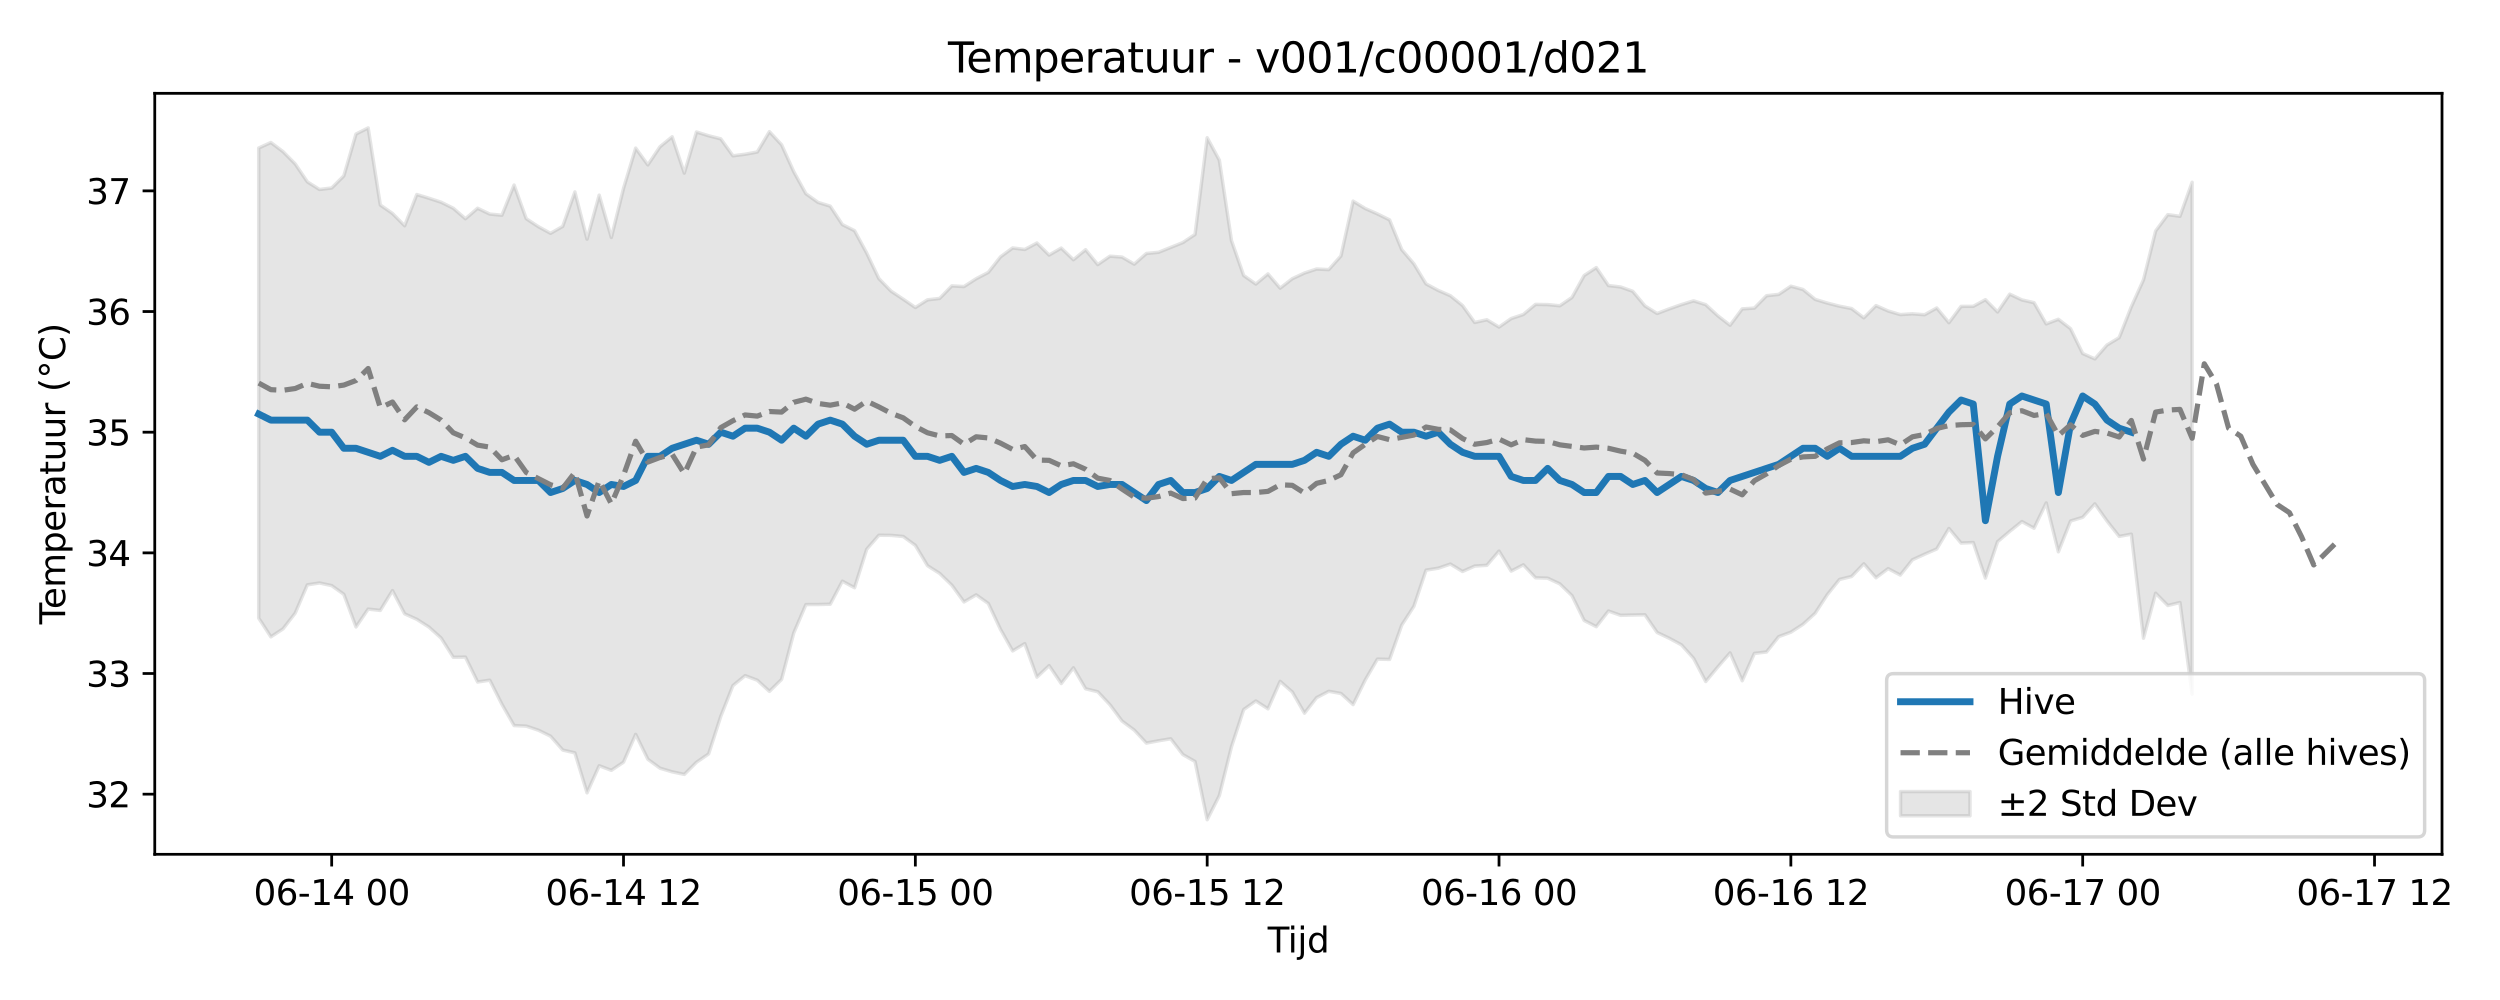 <?xml version="1.0" encoding="utf-8" standalone="no"?>
<!DOCTYPE svg PUBLIC "-//W3C//DTD SVG 1.1//EN"
  "http://www.w3.org/Graphics/SVG/1.1/DTD/svg11.dtd">
<svg xmlns:xlink="http://www.w3.org/1999/xlink" width="720pt" height="288pt" viewBox="0 0 720 288" xmlns="http://www.w3.org/2000/svg" version="1.1">
 <defs>
  <style type="text/css">*{stroke-linejoin: round; stroke-linecap: butt}</style>
 </defs>
 <g id="figure_1">
  <g id="patch_1">
   <path d="M 0 288 
L 720 288 
L 720 0 
L 0 0 
z
" style="fill: #ffffff"/>
  </g>
  <g id="axes_1">
   <g id="patch_2">
    <path d="M 44.57 246.04 
L 703.299 246.04 
L 703.299 26.88 
L 44.57 26.88 
z
" style="fill: #ffffff"/>
   </g>
   <g id="FillBetweenPolyCollection_1">
    <defs>
     <path id="mc458be725c" d="M 74.512 -245.37 
L 74.512 -109.984 
L 78.014 -104.585 
L 81.516 -106.888 
L 85.018 -111.413 
L 88.52 -119.564 
L 92.022 -120.102 
L 95.524 -119.342 
L 99.026 -116.84 
L 102.528 -107.44 
L 106.03 -112.58 
L 109.532 -112.196 
L 113.034 -117.907 
L 116.536 -111.22 
L 120.038 -109.638 
L 123.54 -107.402 
L 127.042 -104.24 
L 130.544 -98.699 
L 134.046 -98.747 
L 137.549 -91.586 
L 141.051 -92.101 
L 144.553 -85.161 
L 148.055 -79.036 
L 151.557 -78.87 
L 155.059 -77.701 
L 158.561 -75.975 
L 162.063 -71.987 
L 165.565 -71.175 
L 169.067 -59.664 
L 172.569 -67.462 
L 176.071 -66.144 
L 179.573 -68.49 
L 183.075 -76.501 
L 186.577 -69.335 
L 190.079 -66.757 
L 193.581 -65.709 
L 197.083 -64.97 
L 200.585 -68.465 
L 204.087 -70.872 
L 207.589 -81.696 
L 211.091 -90.551 
L 214.593 -93.405 
L 218.095 -92.1 
L 221.597 -88.886 
L 225.099 -92.335 
L 228.601 -105.703 
L 232.103 -113.883 
L 235.605 -113.895 
L 239.107 -113.984 
L 242.609 -120.622 
L 246.111 -118.732 
L 249.613 -129.817 
L 253.115 -133.847 
L 256.617 -133.812 
L 260.119 -133.491 
L 263.621 -130.93 
L 267.123 -125.076 
L 270.625 -122.853 
L 274.127 -119.461 
L 277.629 -114.637 
L 281.131 -116.682 
L 284.633 -114.193 
L 288.135 -106.755 
L 291.637 -100.533 
L 295.139 -102.633 
L 298.641 -92.988 
L 302.143 -96.297 
L 305.645 -91.14 
L 309.147 -95.662 
L 312.649 -89.631 
L 316.151 -88.778 
L 319.653 -85.039 
L 323.155 -80.332 
L 326.657 -77.735 
L 330.159 -73.992 
L 333.661 -74.652 
L 337.163 -75.231 
L 340.665 -70.686 
L 344.167 -68.688 
L 347.669 -51.922 
L 351.171 -58.877 
L 354.673 -72.947 
L 358.175 -83.648 
L 361.678 -86.115 
L 365.18 -83.854 
L 368.682 -91.767 
L 372.184 -88.707 
L 375.686 -82.609 
L 379.188 -87.077 
L 382.69 -88.908 
L 386.192 -88.28 
L 389.694 -85.069 
L 393.196 -92.169 
L 396.698 -98.176 
L 400.2 -98.083 
L 403.702 -107.962 
L 407.204 -113.382 
L 410.706 -123.799 
L 414.208 -124.349 
L 417.71 -125.545 
L 421.212 -123.411 
L 424.714 -124.971 
L 428.216 -125.192 
L 431.718 -129.284 
L 435.22 -123.518 
L 438.722 -125.329 
L 442.224 -121.593 
L 445.726 -121.482 
L 449.228 -119.843 
L 452.73 -116.448 
L 456.232 -109.308 
L 459.734 -107.516 
L 463.236 -112.025 
L 466.738 -110.785 
L 470.24 -110.868 
L 473.742 -110.939 
L 477.244 -105.846 
L 480.746 -104.181 
L 484.248 -102.289 
L 487.75 -98.397 
L 491.252 -91.717 
L 494.754 -95.929 
L 498.256 -99.964 
L 501.758 -91.944 
L 505.26 -99.822 
L 508.762 -100.23 
L 512.264 -104.648 
L 515.766 -105.926 
L 519.268 -108.199 
L 522.77 -111.38 
L 526.272 -116.743 
L 529.774 -121.115 
L 533.276 -121.974 
L 536.778 -125.63 
L 540.28 -121.605 
L 543.782 -124.234 
L 547.284 -122.38 
L 550.786 -126.782 
L 554.288 -128.379 
L 557.79 -129.904 
L 561.292 -135.804 
L 564.794 -131.595 
L 568.296 -131.752 
L 571.798 -121.509 
L 575.3 -131.996 
L 578.802 -134.972 
L 582.304 -137.785 
L 585.806 -135.875 
L 589.309 -143.151 
L 592.811 -129.075 
L 596.313 -137.953 
L 599.815 -139.011 
L 603.317 -142.885 
L 606.819 -137.951 
L 610.321 -133.512 
L 613.823 -134.158 
L 617.325 -104.195 
L 620.827 -117.157 
L 624.329 -113.617 
L 627.831 -114.477 
L 631.333 -88.076 
L 631.333 -235.507 
L 631.333 -235.507 
L 627.831 -225.708 
L 624.329 -226.183 
L 620.827 -221.484 
L 617.325 -207.418 
L 613.823 -199.657 
L 610.321 -190.766 
L 606.819 -188.643 
L 603.317 -184.636 
L 599.815 -186.193 
L 596.313 -193.352 
L 592.811 -196.052 
L 589.309 -194.718 
L 585.806 -200.835 
L 582.304 -201.628 
L 578.802 -203.283 
L 575.3 -198.151 
L 571.798 -201.688 
L 568.296 -199.774 
L 564.794 -199.765 
L 561.292 -195.059 
L 557.79 -199.305 
L 554.288 -197.355 
L 550.786 -197.628 
L 547.284 -197.397 
L 543.782 -198.439 
L 540.28 -199.992 
L 536.778 -196.464 
L 533.276 -199.127 
L 529.774 -199.821 
L 526.272 -200.717 
L 522.77 -201.778 
L 519.268 -204.628 
L 515.766 -205.577 
L 512.264 -203.215 
L 508.762 -202.834 
L 505.26 -199.271 
L 501.758 -199.04 
L 498.256 -194.33 
L 494.754 -197.041 
L 491.252 -200.26 
L 487.75 -201.358 
L 484.248 -200.279 
L 480.746 -199.049 
L 477.244 -197.714 
L 473.742 -199.902 
L 470.24 -204.11 
L 466.738 -205.351 
L 463.236 -205.766 
L 459.734 -210.937 
L 456.232 -208.649 
L 452.73 -202.336 
L 449.228 -199.934 
L 445.726 -200.28 
L 442.224 -200.335 
L 438.722 -197.427 
L 435.22 -196.259 
L 431.718 -193.802 
L 428.216 -195.909 
L 424.714 -195.137 
L 421.212 -200.006 
L 417.71 -202.837 
L 414.208 -204.364 
L 410.706 -206.237 
L 407.204 -212.021 
L 403.702 -216.117 
L 400.2 -224.672 
L 396.698 -226.399 
L 393.196 -227.939 
L 389.694 -230.075 
L 386.192 -214.287 
L 382.69 -210.35 
L 379.188 -210.526 
L 375.686 -209.368 
L 372.184 -207.738 
L 368.682 -205.009 
L 365.18 -209.116 
L 361.678 -206.193 
L 358.175 -208.661 
L 354.673 -218.699 
L 351.171 -241.871 
L 347.669 -248.329 
L 344.167 -220.476 
L 340.665 -218.147 
L 337.163 -216.747 
L 333.661 -215.339 
L 330.159 -215.006 
L 326.657 -211.925 
L 323.155 -213.961 
L 319.653 -214.219 
L 316.151 -211.804 
L 312.649 -216.08 
L 309.147 -213.194 
L 305.645 -216.558 
L 302.143 -214.544 
L 298.641 -218.019 
L 295.139 -216.151 
L 291.637 -216.596 
L 288.135 -214.014 
L 284.633 -209.555 
L 281.131 -207.728 
L 277.629 -205.47 
L 274.127 -205.666 
L 270.625 -202.054 
L 267.123 -201.651 
L 263.621 -199.437 
L 260.119 -201.841 
L 256.617 -204.167 
L 253.115 -207.772 
L 249.613 -215.112 
L 246.111 -221.563 
L 242.609 -223.314 
L 239.107 -228.628 
L 235.605 -229.71 
L 232.103 -232.205 
L 228.601 -238.565 
L 225.099 -246.306 
L 221.597 -250.086 
L 218.095 -244.224 
L 214.593 -243.581 
L 211.091 -243.126 
L 207.589 -248.009 
L 204.087 -248.905 
L 200.585 -249.988 
L 197.083 -238.15 
L 193.581 -248.607 
L 190.079 -245.739 
L 186.577 -240.513 
L 183.075 -245.344 
L 179.573 -233.747 
L 176.071 -219.601 
L 172.569 -231.796 
L 169.067 -219.13 
L 165.565 -232.716 
L 162.063 -222.803 
L 158.561 -220.801 
L 155.059 -222.715 
L 151.557 -225.021 
L 148.055 -234.701 
L 144.553 -226.011 
L 141.051 -226.352 
L 137.549 -228.025 
L 134.046 -225.002 
L 130.544 -228.028 
L 127.042 -229.767 
L 123.54 -230.908 
L 120.038 -231.981 
L 116.536 -222.981 
L 113.034 -226.526 
L 109.532 -228.955 
L 106.03 -251.158 
L 102.528 -249.404 
L 99.026 -237.356 
L 95.524 -233.861 
L 92.022 -233.432 
L 88.52 -235.625 
L 85.018 -240.797 
L 81.516 -244.329 
L 78.014 -246.963 
L 74.512 -245.37 
z
" style="stroke: #808080; stroke-opacity: 0.2"/>
    </defs>
    <g clip-path="url(#p299214f801)">
     <use xlink:href="#mc458be725c" x="0" y="288" style="fill: #808080; fill-opacity: 0.2; stroke: #808080; stroke-opacity: 0.2"/>
    </g>
   </g>
   <g id="matplotlib.axis_1">
    <g id="xtick_1">
     <g id="line2d_1">
      <defs>
       <path id="m86bd2fcdf6" d="M 0 0 
L 0 3.5 
" style="stroke: #000000; stroke-width: 0.8"/>
      </defs>
      <g>
       <use xlink:href="#m86bd2fcdf6" x="95.524" y="246.04" style="stroke: #000000; stroke-width: 0.8"/>
      </g>
     </g>
     <g id="text_1">
      <!-- 06-14 00 -->
      <g transform="translate(73.044 260.638) scale(0.1 -0.1)">
       <defs>
        <path id="DejaVuSans-30" d="M 2034 4250 
Q 1547 4250 1301 3770 
Q 1056 3291 1056 2328 
Q 1056 1369 1301 889 
Q 1547 409 2034 409 
Q 2525 409 2770 889 
Q 3016 1369 3016 2328 
Q 3016 3291 2770 3770 
Q 2525 4250 2034 4250 
z
M 2034 4750 
Q 2819 4750 3233 4129 
Q 3647 3509 3647 2328 
Q 3647 1150 3233 529 
Q 2819 -91 2034 -91 
Q 1250 -91 836 529 
Q 422 1150 422 2328 
Q 422 3509 836 4129 
Q 1250 4750 2034 4750 
z
" transform="scale(0.016)"/>
        <path id="DejaVuSans-36" d="M 2113 2584 
Q 1688 2584 1439 2293 
Q 1191 2003 1191 1497 
Q 1191 994 1439 701 
Q 1688 409 2113 409 
Q 2538 409 2786 701 
Q 3034 994 3034 1497 
Q 3034 2003 2786 2293 
Q 2538 2584 2113 2584 
z
M 3366 4563 
L 3366 3988 
Q 3128 4100 2886 4159 
Q 2644 4219 2406 4219 
Q 1781 4219 1451 3797 
Q 1122 3375 1075 2522 
Q 1259 2794 1537 2939 
Q 1816 3084 2150 3084 
Q 2853 3084 3261 2657 
Q 3669 2231 3669 1497 
Q 3669 778 3244 343 
Q 2819 -91 2113 -91 
Q 1303 -91 875 529 
Q 447 1150 447 2328 
Q 447 3434 972 4092 
Q 1497 4750 2381 4750 
Q 2619 4750 2861 4703 
Q 3103 4656 3366 4563 
z
" transform="scale(0.016)"/>
        <path id="DejaVuSans-2d" d="M 313 2009 
L 1997 2009 
L 1997 1497 
L 313 1497 
L 313 2009 
z
" transform="scale(0.016)"/>
        <path id="DejaVuSans-31" d="M 794 531 
L 1825 531 
L 1825 4091 
L 703 3866 
L 703 4441 
L 1819 4666 
L 2450 4666 
L 2450 531 
L 3481 531 
L 3481 0 
L 794 0 
L 794 531 
z
" transform="scale(0.016)"/>
        <path id="DejaVuSans-34" d="M 2419 4116 
L 825 1625 
L 2419 1625 
L 2419 4116 
z
M 2253 4666 
L 3047 4666 
L 3047 1625 
L 3713 1625 
L 3713 1100 
L 3047 1100 
L 3047 0 
L 2419 0 
L 2419 1100 
L 313 1100 
L 313 1709 
L 2253 4666 
z
" transform="scale(0.016)"/>
        <path id="DejaVuSans-20" transform="scale(0.016)"/>
       </defs>
       <use xlink:href="#DejaVuSans-30"/>
       <use xlink:href="#DejaVuSans-36" transform="translate(63.623 0)"/>
       <use xlink:href="#DejaVuSans-2d" transform="translate(127.246 0)"/>
       <use xlink:href="#DejaVuSans-31" transform="translate(163.33 0)"/>
       <use xlink:href="#DejaVuSans-34" transform="translate(226.953 0)"/>
       <use xlink:href="#DejaVuSans-20" transform="translate(290.576 0)"/>
       <use xlink:href="#DejaVuSans-30" transform="translate(322.363 0)"/>
       <use xlink:href="#DejaVuSans-30" transform="translate(385.986 0)"/>
      </g>
     </g>
    </g>
    <g id="xtick_2">
     <g id="line2d_2">
      <g>
       <use xlink:href="#m86bd2fcdf6" x="179.573" y="246.04" style="stroke: #000000; stroke-width: 0.8"/>
      </g>
     </g>
     <g id="text_2">
      <!-- 06-14 12 -->
      <g transform="translate(157.092 260.638) scale(0.1 -0.1)">
       <defs>
        <path id="DejaVuSans-32" d="M 1228 531 
L 3431 531 
L 3431 0 
L 469 0 
L 469 531 
Q 828 903 1448 1529 
Q 2069 2156 2228 2338 
Q 2531 2678 2651 2914 
Q 2772 3150 2772 3378 
Q 2772 3750 2511 3984 
Q 2250 4219 1831 4219 
Q 1534 4219 1204 4116 
Q 875 4013 500 3803 
L 500 4441 
Q 881 4594 1212 4672 
Q 1544 4750 1819 4750 
Q 2544 4750 2975 4387 
Q 3406 4025 3406 3419 
Q 3406 3131 3298 2873 
Q 3191 2616 2906 2266 
Q 2828 2175 2409 1742 
Q 1991 1309 1228 531 
z
" transform="scale(0.016)"/>
       </defs>
       <use xlink:href="#DejaVuSans-30"/>
       <use xlink:href="#DejaVuSans-36" transform="translate(63.623 0)"/>
       <use xlink:href="#DejaVuSans-2d" transform="translate(127.246 0)"/>
       <use xlink:href="#DejaVuSans-31" transform="translate(163.33 0)"/>
       <use xlink:href="#DejaVuSans-34" transform="translate(226.953 0)"/>
       <use xlink:href="#DejaVuSans-20" transform="translate(290.576 0)"/>
       <use xlink:href="#DejaVuSans-31" transform="translate(322.363 0)"/>
       <use xlink:href="#DejaVuSans-32" transform="translate(385.986 0)"/>
      </g>
     </g>
    </g>
    <g id="xtick_3">
     <g id="line2d_3">
      <g>
       <use xlink:href="#m86bd2fcdf6" x="263.621" y="246.04" style="stroke: #000000; stroke-width: 0.8"/>
      </g>
     </g>
     <g id="text_3">
      <!-- 06-15 00 -->
      <g transform="translate(241.141 260.638) scale(0.1 -0.1)">
       <defs>
        <path id="DejaVuSans-35" d="M 691 4666 
L 3169 4666 
L 3169 4134 
L 1269 4134 
L 1269 2991 
Q 1406 3038 1543 3061 
Q 1681 3084 1819 3084 
Q 2600 3084 3056 2656 
Q 3513 2228 3513 1497 
Q 3513 744 3044 326 
Q 2575 -91 1722 -91 
Q 1428 -91 1123 -41 
Q 819 9 494 109 
L 494 744 
Q 775 591 1075 516 
Q 1375 441 1709 441 
Q 2250 441 2565 725 
Q 2881 1009 2881 1497 
Q 2881 1984 2565 2268 
Q 2250 2553 1709 2553 
Q 1456 2553 1204 2497 
Q 953 2441 691 2322 
L 691 4666 
z
" transform="scale(0.016)"/>
       </defs>
       <use xlink:href="#DejaVuSans-30"/>
       <use xlink:href="#DejaVuSans-36" transform="translate(63.623 0)"/>
       <use xlink:href="#DejaVuSans-2d" transform="translate(127.246 0)"/>
       <use xlink:href="#DejaVuSans-31" transform="translate(163.33 0)"/>
       <use xlink:href="#DejaVuSans-35" transform="translate(226.953 0)"/>
       <use xlink:href="#DejaVuSans-20" transform="translate(290.576 0)"/>
       <use xlink:href="#DejaVuSans-30" transform="translate(322.363 0)"/>
       <use xlink:href="#DejaVuSans-30" transform="translate(385.986 0)"/>
      </g>
     </g>
    </g>
    <g id="xtick_4">
     <g id="line2d_4">
      <g>
       <use xlink:href="#m86bd2fcdf6" x="347.669" y="246.04" style="stroke: #000000; stroke-width: 0.8"/>
      </g>
     </g>
     <g id="text_4">
      <!-- 06-15 12 -->
      <g transform="translate(325.189 260.638) scale(0.1 -0.1)">
       <use xlink:href="#DejaVuSans-30"/>
       <use xlink:href="#DejaVuSans-36" transform="translate(63.623 0)"/>
       <use xlink:href="#DejaVuSans-2d" transform="translate(127.246 0)"/>
       <use xlink:href="#DejaVuSans-31" transform="translate(163.33 0)"/>
       <use xlink:href="#DejaVuSans-35" transform="translate(226.953 0)"/>
       <use xlink:href="#DejaVuSans-20" transform="translate(290.576 0)"/>
       <use xlink:href="#DejaVuSans-31" transform="translate(322.363 0)"/>
       <use xlink:href="#DejaVuSans-32" transform="translate(385.986 0)"/>
      </g>
     </g>
    </g>
    <g id="xtick_5">
     <g id="line2d_5">
      <g>
       <use xlink:href="#m86bd2fcdf6" x="431.718" y="246.04" style="stroke: #000000; stroke-width: 0.8"/>
      </g>
     </g>
     <g id="text_5">
      <!-- 06-16 00 -->
      <g transform="translate(409.237 260.638) scale(0.1 -0.1)">
       <use xlink:href="#DejaVuSans-30"/>
       <use xlink:href="#DejaVuSans-36" transform="translate(63.623 0)"/>
       <use xlink:href="#DejaVuSans-2d" transform="translate(127.246 0)"/>
       <use xlink:href="#DejaVuSans-31" transform="translate(163.33 0)"/>
       <use xlink:href="#DejaVuSans-36" transform="translate(226.953 0)"/>
       <use xlink:href="#DejaVuSans-20" transform="translate(290.576 0)"/>
       <use xlink:href="#DejaVuSans-30" transform="translate(322.363 0)"/>
       <use xlink:href="#DejaVuSans-30" transform="translate(385.986 0)"/>
      </g>
     </g>
    </g>
    <g id="xtick_6">
     <g id="line2d_6">
      <g>
       <use xlink:href="#m86bd2fcdf6" x="515.766" y="246.04" style="stroke: #000000; stroke-width: 0.8"/>
      </g>
     </g>
     <g id="text_6">
      <!-- 06-16 12 -->
      <g transform="translate(493.286 260.638) scale(0.1 -0.1)">
       <use xlink:href="#DejaVuSans-30"/>
       <use xlink:href="#DejaVuSans-36" transform="translate(63.623 0)"/>
       <use xlink:href="#DejaVuSans-2d" transform="translate(127.246 0)"/>
       <use xlink:href="#DejaVuSans-31" transform="translate(163.33 0)"/>
       <use xlink:href="#DejaVuSans-36" transform="translate(226.953 0)"/>
       <use xlink:href="#DejaVuSans-20" transform="translate(290.576 0)"/>
       <use xlink:href="#DejaVuSans-31" transform="translate(322.363 0)"/>
       <use xlink:href="#DejaVuSans-32" transform="translate(385.986 0)"/>
      </g>
     </g>
    </g>
    <g id="xtick_7">
     <g id="line2d_7">
      <g>
       <use xlink:href="#m86bd2fcdf6" x="599.815" y="246.04" style="stroke: #000000; stroke-width: 0.8"/>
      </g>
     </g>
     <g id="text_7">
      <!-- 06-17 00 -->
      <g transform="translate(577.334 260.638) scale(0.1 -0.1)">
       <defs>
        <path id="DejaVuSans-37" d="M 525 4666 
L 3525 4666 
L 3525 4397 
L 1831 0 
L 1172 0 
L 2766 4134 
L 525 4134 
L 525 4666 
z
" transform="scale(0.016)"/>
       </defs>
       <use xlink:href="#DejaVuSans-30"/>
       <use xlink:href="#DejaVuSans-36" transform="translate(63.623 0)"/>
       <use xlink:href="#DejaVuSans-2d" transform="translate(127.246 0)"/>
       <use xlink:href="#DejaVuSans-31" transform="translate(163.33 0)"/>
       <use xlink:href="#DejaVuSans-37" transform="translate(226.953 0)"/>
       <use xlink:href="#DejaVuSans-20" transform="translate(290.576 0)"/>
       <use xlink:href="#DejaVuSans-30" transform="translate(322.363 0)"/>
       <use xlink:href="#DejaVuSans-30" transform="translate(385.986 0)"/>
      </g>
     </g>
    </g>
    <g id="xtick_8">
     <g id="line2d_8">
      <g>
       <use xlink:href="#m86bd2fcdf6" x="683.863" y="246.04" style="stroke: #000000; stroke-width: 0.8"/>
      </g>
     </g>
     <g id="text_8">
      <!-- 06-17 12 -->
      <g transform="translate(661.382 260.638) scale(0.1 -0.1)">
       <use xlink:href="#DejaVuSans-30"/>
       <use xlink:href="#DejaVuSans-36" transform="translate(63.623 0)"/>
       <use xlink:href="#DejaVuSans-2d" transform="translate(127.246 0)"/>
       <use xlink:href="#DejaVuSans-31" transform="translate(163.33 0)"/>
       <use xlink:href="#DejaVuSans-37" transform="translate(226.953 0)"/>
       <use xlink:href="#DejaVuSans-20" transform="translate(290.576 0)"/>
       <use xlink:href="#DejaVuSans-31" transform="translate(322.363 0)"/>
       <use xlink:href="#DejaVuSans-32" transform="translate(385.986 0)"/>
      </g>
     </g>
    </g>
    <g id="text_9">
     <!-- Tijd -->
     <g transform="translate(365.085 274.317) scale(0.1 -0.1)">
      <defs>
       <path id="DejaVuSans-54" d="M -19 4666 
L 3928 4666 
L 3928 4134 
L 2272 4134 
L 2272 0 
L 1638 0 
L 1638 4134 
L -19 4134 
L -19 4666 
z
" transform="scale(0.016)"/>
       <path id="DejaVuSans-69" d="M 603 3500 
L 1178 3500 
L 1178 0 
L 603 0 
L 603 3500 
z
M 603 4863 
L 1178 4863 
L 1178 4134 
L 603 4134 
L 603 4863 
z
" transform="scale(0.016)"/>
       <path id="DejaVuSans-6a" d="M 603 3500 
L 1178 3500 
L 1178 -63 
Q 1178 -731 923 -1031 
Q 669 -1331 103 -1331 
L -116 -1331 
L -116 -844 
L 38 -844 
Q 366 -844 484 -692 
Q 603 -541 603 -63 
L 603 3500 
z
M 603 4863 
L 1178 4863 
L 1178 4134 
L 603 4134 
L 603 4863 
z
" transform="scale(0.016)"/>
       <path id="DejaVuSans-64" d="M 2906 2969 
L 2906 4863 
L 3481 4863 
L 3481 0 
L 2906 0 
L 2906 525 
Q 2725 213 2448 61 
Q 2172 -91 1784 -91 
Q 1150 -91 751 415 
Q 353 922 353 1747 
Q 353 2572 751 3078 
Q 1150 3584 1784 3584 
Q 2172 3584 2448 3432 
Q 2725 3281 2906 2969 
z
M 947 1747 
Q 947 1113 1208 752 
Q 1469 391 1925 391 
Q 2381 391 2643 752 
Q 2906 1113 2906 1747 
Q 2906 2381 2643 2742 
Q 2381 3103 1925 3103 
Q 1469 3103 1208 2742 
Q 947 2381 947 1747 
z
" transform="scale(0.016)"/>
      </defs>
      <use xlink:href="#DejaVuSans-54"/>
      <use xlink:href="#DejaVuSans-69" transform="translate(57.959 0)"/>
      <use xlink:href="#DejaVuSans-6a" transform="translate(85.742 0)"/>
      <use xlink:href="#DejaVuSans-64" transform="translate(113.525 0)"/>
     </g>
    </g>
   </g>
   <g id="matplotlib.axis_2">
    <g id="ytick_1">
     <g id="line2d_9">
      <defs>
       <path id="m1ddb9e3128" d="M 0 0 
L -3.5 0 
" style="stroke: #000000; stroke-width: 0.8"/>
      </defs>
      <g>
       <use xlink:href="#m1ddb9e3128" x="44.57" y="228.72" style="stroke: #000000; stroke-width: 0.8"/>
      </g>
     </g>
     <g id="text_10">
      <!-- 32 -->
      <g transform="translate(24.845 232.519) scale(0.1 -0.1)">
       <defs>
        <path id="DejaVuSans-33" d="M 2597 2516 
Q 3050 2419 3304 2112 
Q 3559 1806 3559 1356 
Q 3559 666 3084 287 
Q 2609 -91 1734 -91 
Q 1441 -91 1130 -33 
Q 819 25 488 141 
L 488 750 
Q 750 597 1062 519 
Q 1375 441 1716 441 
Q 2309 441 2620 675 
Q 2931 909 2931 1356 
Q 2931 1769 2642 2001 
Q 2353 2234 1838 2234 
L 1294 2234 
L 1294 2753 
L 1863 2753 
Q 2328 2753 2575 2939 
Q 2822 3125 2822 3475 
Q 2822 3834 2567 4026 
Q 2313 4219 1838 4219 
Q 1578 4219 1281 4162 
Q 984 4106 628 3988 
L 628 4550 
Q 988 4650 1302 4700 
Q 1616 4750 1894 4750 
Q 2613 4750 3031 4423 
Q 3450 4097 3450 3541 
Q 3450 3153 3228 2886 
Q 3006 2619 2597 2516 
z
" transform="scale(0.016)"/>
       </defs>
       <use xlink:href="#DejaVuSans-33"/>
       <use xlink:href="#DejaVuSans-32" transform="translate(63.623 0)"/>
      </g>
     </g>
    </g>
    <g id="ytick_2">
     <g id="line2d_10">
      <g>
       <use xlink:href="#m1ddb9e3128" x="44.57" y="193.97" style="stroke: #000000; stroke-width: 0.8"/>
      </g>
     </g>
     <g id="text_11">
      <!-- 33 -->
      <g transform="translate(24.845 197.77) scale(0.1 -0.1)">
       <use xlink:href="#DejaVuSans-33"/>
       <use xlink:href="#DejaVuSans-33" transform="translate(63.623 0)"/>
      </g>
     </g>
    </g>
    <g id="ytick_3">
     <g id="line2d_11">
      <g>
       <use xlink:href="#m1ddb9e3128" x="44.57" y="159.221" style="stroke: #000000; stroke-width: 0.8"/>
      </g>
     </g>
     <g id="text_12">
      <!-- 34 -->
      <g transform="translate(24.845 163.02) scale(0.1 -0.1)">
       <use xlink:href="#DejaVuSans-33"/>
       <use xlink:href="#DejaVuSans-34" transform="translate(63.623 0)"/>
      </g>
     </g>
    </g>
    <g id="ytick_4">
     <g id="line2d_12">
      <g>
       <use xlink:href="#m1ddb9e3128" x="44.57" y="124.471" style="stroke: #000000; stroke-width: 0.8"/>
      </g>
     </g>
     <g id="text_13">
      <!-- 35 -->
      <g transform="translate(24.845 128.27) scale(0.1 -0.1)">
       <use xlink:href="#DejaVuSans-33"/>
       <use xlink:href="#DejaVuSans-35" transform="translate(63.623 0)"/>
      </g>
     </g>
    </g>
    <g id="ytick_5">
     <g id="line2d_13">
      <g>
       <use xlink:href="#m1ddb9e3128" x="44.57" y="89.721" style="stroke: #000000; stroke-width: 0.8"/>
      </g>
     </g>
     <g id="text_14">
      <!-- 36 -->
      <g transform="translate(24.845 93.521) scale(0.1 -0.1)">
       <use xlink:href="#DejaVuSans-33"/>
       <use xlink:href="#DejaVuSans-36" transform="translate(63.623 0)"/>
      </g>
     </g>
    </g>
    <g id="ytick_6">
     <g id="line2d_14">
      <g>
       <use xlink:href="#m1ddb9e3128" x="44.57" y="54.972" style="stroke: #000000; stroke-width: 0.8"/>
      </g>
     </g>
     <g id="text_15">
      <!-- 37 -->
      <g transform="translate(24.845 58.771) scale(0.1 -0.1)">
       <use xlink:href="#DejaVuSans-33"/>
       <use xlink:href="#DejaVuSans-37" transform="translate(63.623 0)"/>
      </g>
     </g>
    </g>
    <g id="text_16">
     <!-- Temperatuur (°C) -->
     <g transform="translate(18.765 179.816) rotate(-90) scale(0.1 -0.1)">
      <defs>
       <path id="DejaVuSans-65" d="M 3597 1894 
L 3597 1613 
L 953 1613 
Q 991 1019 1311 708 
Q 1631 397 2203 397 
Q 2534 397 2845 478 
Q 3156 559 3463 722 
L 3463 178 
Q 3153 47 2828 -22 
Q 2503 -91 2169 -91 
Q 1331 -91 842 396 
Q 353 884 353 1716 
Q 353 2575 817 3079 
Q 1281 3584 2069 3584 
Q 2775 3584 3186 3129 
Q 3597 2675 3597 1894 
z
M 3022 2063 
Q 3016 2534 2758 2815 
Q 2500 3097 2075 3097 
Q 1594 3097 1305 2825 
Q 1016 2553 972 2059 
L 3022 2063 
z
" transform="scale(0.016)"/>
       <path id="DejaVuSans-6d" d="M 3328 2828 
Q 3544 3216 3844 3400 
Q 4144 3584 4550 3584 
Q 5097 3584 5394 3201 
Q 5691 2819 5691 2113 
L 5691 0 
L 5113 0 
L 5113 2094 
Q 5113 2597 4934 2840 
Q 4756 3084 4391 3084 
Q 3944 3084 3684 2787 
Q 3425 2491 3425 1978 
L 3425 0 
L 2847 0 
L 2847 2094 
Q 2847 2600 2669 2842 
Q 2491 3084 2119 3084 
Q 1678 3084 1418 2786 
Q 1159 2488 1159 1978 
L 1159 0 
L 581 0 
L 581 3500 
L 1159 3500 
L 1159 2956 
Q 1356 3278 1631 3431 
Q 1906 3584 2284 3584 
Q 2666 3584 2933 3390 
Q 3200 3197 3328 2828 
z
" transform="scale(0.016)"/>
       <path id="DejaVuSans-70" d="M 1159 525 
L 1159 -1331 
L 581 -1331 
L 581 3500 
L 1159 3500 
L 1159 2969 
Q 1341 3281 1617 3432 
Q 1894 3584 2278 3584 
Q 2916 3584 3314 3078 
Q 3713 2572 3713 1747 
Q 3713 922 3314 415 
Q 2916 -91 2278 -91 
Q 1894 -91 1617 61 
Q 1341 213 1159 525 
z
M 3116 1747 
Q 3116 2381 2855 2742 
Q 2594 3103 2138 3103 
Q 1681 3103 1420 2742 
Q 1159 2381 1159 1747 
Q 1159 1113 1420 752 
Q 1681 391 2138 391 
Q 2594 391 2855 752 
Q 3116 1113 3116 1747 
z
" transform="scale(0.016)"/>
       <path id="DejaVuSans-72" d="M 2631 2963 
Q 2534 3019 2420 3045 
Q 2306 3072 2169 3072 
Q 1681 3072 1420 2755 
Q 1159 2438 1159 1844 
L 1159 0 
L 581 0 
L 581 3500 
L 1159 3500 
L 1159 2956 
Q 1341 3275 1631 3429 
Q 1922 3584 2338 3584 
Q 2397 3584 2469 3576 
Q 2541 3569 2628 3553 
L 2631 2963 
z
" transform="scale(0.016)"/>
       <path id="DejaVuSans-61" d="M 2194 1759 
Q 1497 1759 1228 1600 
Q 959 1441 959 1056 
Q 959 750 1161 570 
Q 1363 391 1709 391 
Q 2188 391 2477 730 
Q 2766 1069 2766 1631 
L 2766 1759 
L 2194 1759 
z
M 3341 1997 
L 3341 0 
L 2766 0 
L 2766 531 
Q 2569 213 2275 61 
Q 1981 -91 1556 -91 
Q 1019 -91 701 211 
Q 384 513 384 1019 
Q 384 1609 779 1909 
Q 1175 2209 1959 2209 
L 2766 2209 
L 2766 2266 
Q 2766 2663 2505 2880 
Q 2244 3097 1772 3097 
Q 1472 3097 1187 3025 
Q 903 2953 641 2809 
L 641 3341 
Q 956 3463 1253 3523 
Q 1550 3584 1831 3584 
Q 2591 3584 2966 3190 
Q 3341 2797 3341 1997 
z
" transform="scale(0.016)"/>
       <path id="DejaVuSans-74" d="M 1172 4494 
L 1172 3500 
L 2356 3500 
L 2356 3053 
L 1172 3053 
L 1172 1153 
Q 1172 725 1289 603 
Q 1406 481 1766 481 
L 2356 481 
L 2356 0 
L 1766 0 
Q 1100 0 847 248 
Q 594 497 594 1153 
L 594 3053 
L 172 3053 
L 172 3500 
L 594 3500 
L 594 4494 
L 1172 4494 
z
" transform="scale(0.016)"/>
       <path id="DejaVuSans-75" d="M 544 1381 
L 544 3500 
L 1119 3500 
L 1119 1403 
Q 1119 906 1312 657 
Q 1506 409 1894 409 
Q 2359 409 2629 706 
Q 2900 1003 2900 1516 
L 2900 3500 
L 3475 3500 
L 3475 0 
L 2900 0 
L 2900 538 
Q 2691 219 2414 64 
Q 2138 -91 1772 -91 
Q 1169 -91 856 284 
Q 544 659 544 1381 
z
M 1991 3584 
L 1991 3584 
z
" transform="scale(0.016)"/>
       <path id="DejaVuSans-28" d="M 1984 4856 
Q 1566 4138 1362 3434 
Q 1159 2731 1159 2009 
Q 1159 1288 1364 580 
Q 1569 -128 1984 -844 
L 1484 -844 
Q 1016 -109 783 600 
Q 550 1309 550 2009 
Q 550 2706 781 3412 
Q 1013 4119 1484 4856 
L 1984 4856 
z
" transform="scale(0.016)"/>
       <path id="DejaVuSans-b0" d="M 1600 4347 
Q 1350 4347 1178 4173 
Q 1006 4000 1006 3750 
Q 1006 3503 1178 3333 
Q 1350 3163 1600 3163 
Q 1850 3163 2022 3333 
Q 2194 3503 2194 3750 
Q 2194 3997 2020 4172 
Q 1847 4347 1600 4347 
z
M 1600 4750 
Q 1800 4750 1984 4673 
Q 2169 4597 2303 4453 
Q 2447 4313 2519 4134 
Q 2591 3956 2591 3750 
Q 2591 3338 2302 3052 
Q 2013 2766 1594 2766 
Q 1172 2766 890 3047 
Q 609 3328 609 3750 
Q 609 4169 896 4459 
Q 1184 4750 1600 4750 
z
" transform="scale(0.016)"/>
       <path id="DejaVuSans-43" d="M 4122 4306 
L 4122 3641 
Q 3803 3938 3442 4084 
Q 3081 4231 2675 4231 
Q 1875 4231 1450 3742 
Q 1025 3253 1025 2328 
Q 1025 1406 1450 917 
Q 1875 428 2675 428 
Q 3081 428 3442 575 
Q 3803 722 4122 1019 
L 4122 359 
Q 3791 134 3420 21 
Q 3050 -91 2638 -91 
Q 1578 -91 968 557 
Q 359 1206 359 2328 
Q 359 3453 968 4101 
Q 1578 4750 2638 4750 
Q 3056 4750 3426 4639 
Q 3797 4528 4122 4306 
z
" transform="scale(0.016)"/>
       <path id="DejaVuSans-29" d="M 513 4856 
L 1013 4856 
Q 1481 4119 1714 3412 
Q 1947 2706 1947 2009 
Q 1947 1309 1714 600 
Q 1481 -109 1013 -844 
L 513 -844 
Q 928 -128 1133 580 
Q 1338 1288 1338 2009 
Q 1338 2731 1133 3434 
Q 928 4138 513 4856 
z
" transform="scale(0.016)"/>
      </defs>
      <use xlink:href="#DejaVuSans-54"/>
      <use xlink:href="#DejaVuSans-65" transform="translate(44.084 0)"/>
      <use xlink:href="#DejaVuSans-6d" transform="translate(105.607 0)"/>
      <use xlink:href="#DejaVuSans-70" transform="translate(203.02 0)"/>
      <use xlink:href="#DejaVuSans-65" transform="translate(266.496 0)"/>
      <use xlink:href="#DejaVuSans-72" transform="translate(328.02 0)"/>
      <use xlink:href="#DejaVuSans-61" transform="translate(369.133 0)"/>
      <use xlink:href="#DejaVuSans-74" transform="translate(430.412 0)"/>
      <use xlink:href="#DejaVuSans-75" transform="translate(469.621 0)"/>
      <use xlink:href="#DejaVuSans-75" transform="translate(533 0)"/>
      <use xlink:href="#DejaVuSans-72" transform="translate(596.379 0)"/>
      <use xlink:href="#DejaVuSans-20" transform="translate(637.492 0)"/>
      <use xlink:href="#DejaVuSans-28" transform="translate(669.279 0)"/>
      <use xlink:href="#DejaVuSans-b0" transform="translate(708.293 0)"/>
      <use xlink:href="#DejaVuSans-43" transform="translate(758.293 0)"/>
      <use xlink:href="#DejaVuSans-29" transform="translate(828.117 0)"/>
     </g>
    </g>
   </g>
   <g id="line2d_15">
    <path d="M 74.512 119.259 
L 78.014 120.996 
L 88.52 120.996 
L 92.022 124.471 
L 95.524 124.471 
L 99.026 129.104 
L 102.528 129.104 
L 109.532 131.421 
L 113.034 129.684 
L 116.536 131.421 
L 120.038 131.421 
L 123.54 133.159 
L 127.042 131.421 
L 130.544 132.579 
L 134.046 131.421 
L 137.549 134.896 
L 141.051 136.054 
L 144.553 136.054 
L 148.055 138.371 
L 155.059 138.371 
L 158.561 141.846 
L 162.063 140.688 
L 165.565 138.371 
L 169.067 139.529 
L 172.569 141.846 
L 176.071 139.529 
L 179.573 140.108 
L 183.075 138.371 
L 186.577 131.421 
L 190.079 131.421 
L 193.581 129.104 
L 200.585 126.788 
L 204.087 127.946 
L 207.589 124.471 
L 211.091 125.629 
L 214.593 123.313 
L 218.095 123.313 
L 221.597 124.471 
L 225.099 126.788 
L 228.601 123.313 
L 232.103 125.629 
L 235.605 122.154 
L 239.107 120.996 
L 242.609 122.154 
L 246.111 125.629 
L 249.613 127.946 
L 253.115 126.788 
L 260.119 126.788 
L 263.621 131.421 
L 267.123 131.421 
L 270.625 132.579 
L 274.127 131.421 
L 277.629 136.054 
L 281.131 134.896 
L 284.633 136.054 
L 288.135 138.371 
L 291.637 140.108 
L 295.139 139.529 
L 298.641 140.108 
L 302.143 141.846 
L 305.645 139.529 
L 309.147 138.371 
L 312.649 138.371 
L 316.151 140.108 
L 319.653 139.529 
L 323.155 139.529 
L 330.159 144.163 
L 333.661 139.529 
L 337.163 138.371 
L 340.665 141.846 
L 344.167 141.846 
L 347.669 140.688 
L 351.171 137.213 
L 354.673 138.371 
L 361.678 133.738 
L 372.184 133.738 
L 375.686 132.579 
L 379.188 130.263 
L 382.69 131.421 
L 386.192 127.946 
L 389.694 125.629 
L 393.196 126.788 
L 396.698 123.313 
L 400.2 122.154 
L 403.702 124.471 
L 407.204 124.471 
L 410.706 125.629 
L 414.208 124.471 
L 417.71 127.946 
L 421.212 130.263 
L 424.714 131.421 
L 431.718 131.421 
L 435.22 137.213 
L 438.722 138.371 
L 442.224 138.371 
L 445.726 134.896 
L 449.228 138.371 
L 452.73 139.529 
L 456.232 141.846 
L 459.734 141.846 
L 463.236 137.213 
L 466.738 137.213 
L 470.24 139.529 
L 473.742 138.371 
L 477.244 141.846 
L 484.248 137.213 
L 487.75 138.371 
L 491.252 140.688 
L 494.754 141.846 
L 498.256 138.371 
L 512.264 133.738 
L 519.268 129.104 
L 522.77 129.104 
L 526.272 131.421 
L 529.774 129.104 
L 533.276 131.421 
L 547.284 131.421 
L 550.786 129.104 
L 554.288 127.946 
L 561.292 118.68 
L 564.794 115.205 
L 568.296 116.363 
L 571.798 149.954 
L 575.3 131.421 
L 578.802 116.363 
L 582.304 114.046 
L 589.309 116.363 
L 592.811 141.846 
L 596.313 122.154 
L 599.815 114.046 
L 603.317 116.363 
L 606.819 120.996 
L 610.321 123.313 
L 613.823 124.471 
L 613.823 124.471 
" clip-path="url(#p299214f801)" style="fill: none; stroke: #1f77b4; stroke-width: 2; stroke-linecap: square"/>
   </g>
   <g id="line2d_16">
    <path d="M 74.512 110.323 
L 78.014 112.226 
L 81.516 112.391 
L 85.018 111.895 
L 88.52 110.406 
L 92.022 111.233 
L 95.524 111.399 
L 99.026 110.902 
L 102.528 109.578 
L 106.03 106.131 
L 109.532 117.425 
L 113.034 115.784 
L 116.536 120.9 
L 120.038 117.19 
L 123.54 118.845 
L 127.042 120.996 
L 130.544 124.637 
L 134.046 126.126 
L 137.549 128.194 
L 141.051 128.773 
L 144.553 132.414 
L 148.055 131.131 
L 151.557 136.054 
L 158.561 139.612 
L 162.063 140.605 
L 165.565 136.054 
L 169.067 148.603 
L 172.569 138.371 
L 176.071 145.128 
L 179.573 136.882 
L 183.075 127.077 
L 186.577 133.076 
L 190.079 131.752 
L 193.581 130.842 
L 197.083 136.44 
L 200.585 128.773 
L 204.087 128.112 
L 207.589 123.147 
L 211.091 121.162 
L 214.593 119.507 
L 218.095 119.838 
L 221.597 118.514 
L 225.099 118.68 
L 228.601 115.866 
L 232.103 114.956 
L 235.605 116.197 
L 239.107 116.694 
L 242.609 116.032 
L 246.111 117.852 
L 249.613 115.535 
L 253.115 117.19 
L 256.617 119.01 
L 260.119 120.334 
L 263.621 122.816 
L 267.123 124.637 
L 270.625 125.547 
L 274.127 125.436 
L 277.629 127.946 
L 281.131 125.795 
L 284.633 126.126 
L 288.135 127.615 
L 291.637 129.435 
L 295.139 128.608 
L 298.641 132.497 
L 302.143 132.579 
L 305.645 134.151 
L 309.147 133.572 
L 312.649 135.144 
L 316.151 137.709 
L 319.653 138.371 
L 323.155 140.853 
L 326.657 143.17 
L 330.159 143.501 
L 333.661 143.004 
L 337.163 142.011 
L 340.665 143.583 
L 344.167 143.418 
L 347.669 137.875 
L 351.171 137.626 
L 354.673 142.177 
L 358.175 141.846 
L 361.678 141.846 
L 365.18 141.515 
L 368.682 139.612 
L 372.184 139.778 
L 375.686 142.011 
L 379.188 139.198 
L 382.69 138.371 
L 386.192 136.716 
L 389.694 130.428 
L 393.196 127.946 
L 396.698 125.712 
L 400.2 126.622 
L 407.204 125.298 
L 410.706 122.982 
L 414.208 123.644 
L 417.71 123.809 
L 421.212 126.291 
L 424.714 127.946 
L 428.216 127.45 
L 431.718 126.457 
L 435.22 128.112 
L 438.722 126.622 
L 442.224 127.036 
L 445.726 127.119 
L 449.228 128.112 
L 456.232 129.022 
L 459.734 128.773 
L 463.236 129.104 
L 466.738 129.932 
L 470.24 130.511 
L 473.742 132.579 
L 477.244 136.22 
L 480.746 136.385 
L 484.248 136.716 
L 487.75 138.123 
L 491.252 142.011 
L 494.754 141.515 
L 498.256 140.853 
L 501.758 142.508 
L 505.26 138.454 
L 508.762 136.468 
L 512.264 134.069 
L 515.766 132.248 
L 519.268 131.587 
L 522.77 131.421 
L 526.272 129.27 
L 529.774 127.532 
L 533.276 127.45 
L 536.778 126.953 
L 540.28 127.201 
L 543.782 126.664 
L 547.284 128.112 
L 550.786 125.795 
L 554.288 125.133 
L 557.79 123.396 
L 561.292 122.568 
L 564.794 122.32 
L 568.296 122.237 
L 571.798 126.402 
L 575.3 122.927 
L 578.802 118.873 
L 582.304 118.293 
L 585.806 119.645 
L 589.309 119.066 
L 592.811 125.436 
L 596.313 122.348 
L 599.815 125.398 
L 603.317 124.239 
L 606.819 124.703 
L 610.321 125.861 
L 613.823 121.093 
L 617.325 132.193 
L 620.827 118.68 
L 624.329 118.1 
L 627.831 117.907 
L 631.333 126.209 
L 634.835 104.78 
L 638.337 110.571 
L 641.839 123.313 
L 645.341 125.629 
L 648.843 133.738 
L 655.847 145.321 
L 659.349 147.638 
L 662.851 154.587 
L 666.353 162.696 
L 673.357 155.746 
L 673.357 155.746 
" clip-path="url(#p299214f801)" style="fill: none; stroke-dasharray: 5.55,2.4; stroke-dashoffset: 0; stroke: #808080; stroke-width: 1.5"/>
   </g>
   <g id="patch_3">
    <path d="M 44.57 246.04 
L 44.57 26.88 
" style="fill: none; stroke: #000000; stroke-width: 0.8; stroke-linejoin: miter; stroke-linecap: square"/>
   </g>
   <g id="patch_4">
    <path d="M 703.299 246.04 
L 703.299 26.88 
" style="fill: none; stroke: #000000; stroke-width: 0.8; stroke-linejoin: miter; stroke-linecap: square"/>
   </g>
   <g id="patch_5">
    <path d="M 44.57 246.04 
L 703.299 246.04 
" style="fill: none; stroke: #000000; stroke-width: 0.8; stroke-linejoin: miter; stroke-linecap: square"/>
   </g>
   <g id="patch_6">
    <path d="M 44.57 26.88 
L 703.299 26.88 
" style="fill: none; stroke: #000000; stroke-width: 0.8; stroke-linejoin: miter; stroke-linecap: square"/>
   </g>
   <g id="text_17">
    <!-- Temperatuur - v001/c00001/d021 -->
    <g transform="translate(273.013 20.88) scale(0.12 -0.12)">
     <defs>
      <path id="DejaVuSans-76" d="M 191 3500 
L 800 3500 
L 1894 563 
L 2988 3500 
L 3597 3500 
L 2284 0 
L 1503 0 
L 191 3500 
z
" transform="scale(0.016)"/>
      <path id="DejaVuSans-2f" d="M 1625 4666 
L 2156 4666 
L 531 -594 
L 0 -594 
L 1625 4666 
z
" transform="scale(0.016)"/>
      <path id="DejaVuSans-63" d="M 3122 3366 
L 3122 2828 
Q 2878 2963 2633 3030 
Q 2388 3097 2138 3097 
Q 1578 3097 1268 2742 
Q 959 2388 959 1747 
Q 959 1106 1268 751 
Q 1578 397 2138 397 
Q 2388 397 2633 464 
Q 2878 531 3122 666 
L 3122 134 
Q 2881 22 2623 -34 
Q 2366 -91 2075 -91 
Q 1284 -91 818 406 
Q 353 903 353 1747 
Q 353 2603 823 3093 
Q 1294 3584 2113 3584 
Q 2378 3584 2631 3529 
Q 2884 3475 3122 3366 
z
" transform="scale(0.016)"/>
     </defs>
     <use xlink:href="#DejaVuSans-54"/>
     <use xlink:href="#DejaVuSans-65" transform="translate(44.084 0)"/>
     <use xlink:href="#DejaVuSans-6d" transform="translate(105.607 0)"/>
     <use xlink:href="#DejaVuSans-70" transform="translate(203.02 0)"/>
     <use xlink:href="#DejaVuSans-65" transform="translate(266.496 0)"/>
     <use xlink:href="#DejaVuSans-72" transform="translate(328.02 0)"/>
     <use xlink:href="#DejaVuSans-61" transform="translate(369.133 0)"/>
     <use xlink:href="#DejaVuSans-74" transform="translate(430.412 0)"/>
     <use xlink:href="#DejaVuSans-75" transform="translate(469.621 0)"/>
     <use xlink:href="#DejaVuSans-75" transform="translate(533 0)"/>
     <use xlink:href="#DejaVuSans-72" transform="translate(596.379 0)"/>
     <use xlink:href="#DejaVuSans-20" transform="translate(637.492 0)"/>
     <use xlink:href="#DejaVuSans-2d" transform="translate(669.279 0)"/>
     <use xlink:href="#DejaVuSans-20" transform="translate(705.363 0)"/>
     <use xlink:href="#DejaVuSans-76" transform="translate(737.15 0)"/>
     <use xlink:href="#DejaVuSans-30" transform="translate(796.33 0)"/>
     <use xlink:href="#DejaVuSans-30" transform="translate(859.953 0)"/>
     <use xlink:href="#DejaVuSans-31" transform="translate(923.576 0)"/>
     <use xlink:href="#DejaVuSans-2f" transform="translate(987.199 0)"/>
     <use xlink:href="#DejaVuSans-63" transform="translate(1020.891 0)"/>
     <use xlink:href="#DejaVuSans-30" transform="translate(1075.871 0)"/>
     <use xlink:href="#DejaVuSans-30" transform="translate(1139.494 0)"/>
     <use xlink:href="#DejaVuSans-30" transform="translate(1203.117 0)"/>
     <use xlink:href="#DejaVuSans-30" transform="translate(1266.74 0)"/>
     <use xlink:href="#DejaVuSans-31" transform="translate(1330.363 0)"/>
     <use xlink:href="#DejaVuSans-2f" transform="translate(1393.986 0)"/>
     <use xlink:href="#DejaVuSans-64" transform="translate(1427.678 0)"/>
     <use xlink:href="#DejaVuSans-30" transform="translate(1491.154 0)"/>
     <use xlink:href="#DejaVuSans-32" transform="translate(1554.777 0)"/>
     <use xlink:href="#DejaVuSans-31" transform="translate(1618.4 0)"/>
    </g>
   </g>
   <g id="legend_1">
    <g id="patch_7">
     <path d="M 545.355 241.04 
L 696.299 241.04 
Q 698.299 241.04 698.299 239.04 
L 698.299 196.006 
Q 698.299 194.006 696.299 194.006 
L 545.355 194.006 
Q 543.355 194.006 543.355 196.006 
L 543.355 239.04 
Q 543.355 241.04 545.355 241.04 
z
" style="fill: #ffffff; opacity: 0.8; stroke: #cccccc; stroke-linejoin: miter"/>
    </g>
    <g id="line2d_17">
     <path d="M 547.355 202.104 
L 557.355 202.104 
L 567.355 202.104 
" style="fill: none; stroke: #1f77b4; stroke-width: 2; stroke-linecap: square"/>
    </g>
    <g id="text_18">
     <!-- Hive -->
     <g transform="translate(575.355 205.604) scale(0.1 -0.1)">
      <defs>
       <path id="DejaVuSans-48" d="M 628 4666 
L 1259 4666 
L 1259 2753 
L 3553 2753 
L 3553 4666 
L 4184 4666 
L 4184 0 
L 3553 0 
L 3553 2222 
L 1259 2222 
L 1259 0 
L 628 0 
L 628 4666 
z
" transform="scale(0.016)"/>
      </defs>
      <use xlink:href="#DejaVuSans-48"/>
      <use xlink:href="#DejaVuSans-69" transform="translate(75.195 0)"/>
      <use xlink:href="#DejaVuSans-76" transform="translate(102.979 0)"/>
      <use xlink:href="#DejaVuSans-65" transform="translate(162.158 0)"/>
     </g>
    </g>
    <g id="line2d_18">
     <path d="M 547.355 216.782 
L 557.355 216.782 
L 567.355 216.782 
" style="fill: none; stroke-dasharray: 5.55,2.4; stroke-dashoffset: 0; stroke: #808080; stroke-width: 1.5"/>
    </g>
    <g id="text_19">
     <!-- Gemiddelde (alle hives) -->
     <g transform="translate(575.355 220.282) scale(0.1 -0.1)">
      <defs>
       <path id="DejaVuSans-47" d="M 3809 666 
L 3809 1919 
L 2778 1919 
L 2778 2438 
L 4434 2438 
L 4434 434 
Q 4069 175 3628 42 
Q 3188 -91 2688 -91 
Q 1594 -91 976 548 
Q 359 1188 359 2328 
Q 359 3472 976 4111 
Q 1594 4750 2688 4750 
Q 3144 4750 3555 4637 
Q 3966 4525 4313 4306 
L 4313 3634 
Q 3963 3931 3569 4081 
Q 3175 4231 2741 4231 
Q 1884 4231 1454 3753 
Q 1025 3275 1025 2328 
Q 1025 1384 1454 906 
Q 1884 428 2741 428 
Q 3075 428 3337 486 
Q 3600 544 3809 666 
z
" transform="scale(0.016)"/>
       <path id="DejaVuSans-6c" d="M 603 4863 
L 1178 4863 
L 1178 0 
L 603 0 
L 603 4863 
z
" transform="scale(0.016)"/>
       <path id="DejaVuSans-68" d="M 3513 2113 
L 3513 0 
L 2938 0 
L 2938 2094 
Q 2938 2591 2744 2837 
Q 2550 3084 2163 3084 
Q 1697 3084 1428 2787 
Q 1159 2491 1159 1978 
L 1159 0 
L 581 0 
L 581 4863 
L 1159 4863 
L 1159 2956 
Q 1366 3272 1645 3428 
Q 1925 3584 2291 3584 
Q 2894 3584 3203 3211 
Q 3513 2838 3513 2113 
z
" transform="scale(0.016)"/>
       <path id="DejaVuSans-73" d="M 2834 3397 
L 2834 2853 
Q 2591 2978 2328 3040 
Q 2066 3103 1784 3103 
Q 1356 3103 1142 2972 
Q 928 2841 928 2578 
Q 928 2378 1081 2264 
Q 1234 2150 1697 2047 
L 1894 2003 
Q 2506 1872 2764 1633 
Q 3022 1394 3022 966 
Q 3022 478 2636 193 
Q 2250 -91 1575 -91 
Q 1294 -91 989 -36 
Q 684 19 347 128 
L 347 722 
Q 666 556 975 473 
Q 1284 391 1588 391 
Q 1994 391 2212 530 
Q 2431 669 2431 922 
Q 2431 1156 2273 1281 
Q 2116 1406 1581 1522 
L 1381 1569 
Q 847 1681 609 1914 
Q 372 2147 372 2553 
Q 372 3047 722 3315 
Q 1072 3584 1716 3584 
Q 2034 3584 2315 3537 
Q 2597 3491 2834 3397 
z
" transform="scale(0.016)"/>
      </defs>
      <use xlink:href="#DejaVuSans-47"/>
      <use xlink:href="#DejaVuSans-65" transform="translate(77.49 0)"/>
      <use xlink:href="#DejaVuSans-6d" transform="translate(139.014 0)"/>
      <use xlink:href="#DejaVuSans-69" transform="translate(236.426 0)"/>
      <use xlink:href="#DejaVuSans-64" transform="translate(264.209 0)"/>
      <use xlink:href="#DejaVuSans-64" transform="translate(327.686 0)"/>
      <use xlink:href="#DejaVuSans-65" transform="translate(391.162 0)"/>
      <use xlink:href="#DejaVuSans-6c" transform="translate(452.686 0)"/>
      <use xlink:href="#DejaVuSans-64" transform="translate(480.469 0)"/>
      <use xlink:href="#DejaVuSans-65" transform="translate(543.945 0)"/>
      <use xlink:href="#DejaVuSans-20" transform="translate(605.469 0)"/>
      <use xlink:href="#DejaVuSans-28" transform="translate(637.256 0)"/>
      <use xlink:href="#DejaVuSans-61" transform="translate(676.27 0)"/>
      <use xlink:href="#DejaVuSans-6c" transform="translate(737.549 0)"/>
      <use xlink:href="#DejaVuSans-6c" transform="translate(765.332 0)"/>
      <use xlink:href="#DejaVuSans-65" transform="translate(793.115 0)"/>
      <use xlink:href="#DejaVuSans-20" transform="translate(854.639 0)"/>
      <use xlink:href="#DejaVuSans-68" transform="translate(886.426 0)"/>
      <use xlink:href="#DejaVuSans-69" transform="translate(949.805 0)"/>
      <use xlink:href="#DejaVuSans-76" transform="translate(977.588 0)"/>
      <use xlink:href="#DejaVuSans-65" transform="translate(1036.768 0)"/>
      <use xlink:href="#DejaVuSans-73" transform="translate(1098.291 0)"/>
      <use xlink:href="#DejaVuSans-29" transform="translate(1150.391 0)"/>
     </g>
    </g>
    <g id="patch_8">
     <path d="M 547.355 234.96 
L 567.355 234.96 
L 567.355 227.96 
L 547.355 227.96 
z
" style="fill: #808080; fill-opacity: 0.2; stroke: #808080; stroke-opacity: 0.2; stroke-linejoin: miter"/>
    </g>
    <g id="text_20">
     <!-- ±2 Std Dev -->
     <g transform="translate(575.355 234.96) scale(0.1 -0.1)">
      <defs>
       <path id="DejaVuSans-b1" d="M 2944 4013 
L 2944 2803 
L 4684 2803 
L 4684 2272 
L 2944 2272 
L 2944 1063 
L 2419 1063 
L 2419 2272 
L 678 2272 
L 678 2803 
L 2419 2803 
L 2419 4013 
L 2944 4013 
z
M 678 531 
L 4684 531 
L 4684 0 
L 678 0 
L 678 531 
z
" transform="scale(0.016)"/>
       <path id="DejaVuSans-53" d="M 3425 4513 
L 3425 3897 
Q 3066 4069 2747 4153 
Q 2428 4238 2131 4238 
Q 1616 4238 1336 4038 
Q 1056 3838 1056 3469 
Q 1056 3159 1242 3001 
Q 1428 2844 1947 2747 
L 2328 2669 
Q 3034 2534 3370 2195 
Q 3706 1856 3706 1288 
Q 3706 609 3251 259 
Q 2797 -91 1919 -91 
Q 1588 -91 1214 -16 
Q 841 59 441 206 
L 441 856 
Q 825 641 1194 531 
Q 1563 422 1919 422 
Q 2459 422 2753 634 
Q 3047 847 3047 1241 
Q 3047 1584 2836 1778 
Q 2625 1972 2144 2069 
L 1759 2144 
Q 1053 2284 737 2584 
Q 422 2884 422 3419 
Q 422 4038 858 4394 
Q 1294 4750 2059 4750 
Q 2388 4750 2728 4690 
Q 3069 4631 3425 4513 
z
" transform="scale(0.016)"/>
       <path id="DejaVuSans-44" d="M 1259 4147 
L 1259 519 
L 2022 519 
Q 2988 519 3436 956 
Q 3884 1394 3884 2338 
Q 3884 3275 3436 3711 
Q 2988 4147 2022 4147 
L 1259 4147 
z
M 628 4666 
L 1925 4666 
Q 3281 4666 3915 4102 
Q 4550 3538 4550 2338 
Q 4550 1131 3912 565 
Q 3275 0 1925 0 
L 628 0 
L 628 4666 
z
" transform="scale(0.016)"/>
      </defs>
      <use xlink:href="#DejaVuSans-b1"/>
      <use xlink:href="#DejaVuSans-32" transform="translate(83.789 0)"/>
      <use xlink:href="#DejaVuSans-20" transform="translate(147.412 0)"/>
      <use xlink:href="#DejaVuSans-53" transform="translate(179.199 0)"/>
      <use xlink:href="#DejaVuSans-74" transform="translate(242.676 0)"/>
      <use xlink:href="#DejaVuSans-64" transform="translate(281.885 0)"/>
      <use xlink:href="#DejaVuSans-20" transform="translate(345.361 0)"/>
      <use xlink:href="#DejaVuSans-44" transform="translate(377.148 0)"/>
      <use xlink:href="#DejaVuSans-65" transform="translate(454.15 0)"/>
      <use xlink:href="#DejaVuSans-76" transform="translate(515.674 0)"/>
     </g>
    </g>
   </g>
  </g>
 </g>
 <defs>
  <clipPath id="p299214f801">
   <rect x="44.57" y="26.88" width="658.729" height="219.16"/>
  </clipPath>
 </defs>
</svg>
